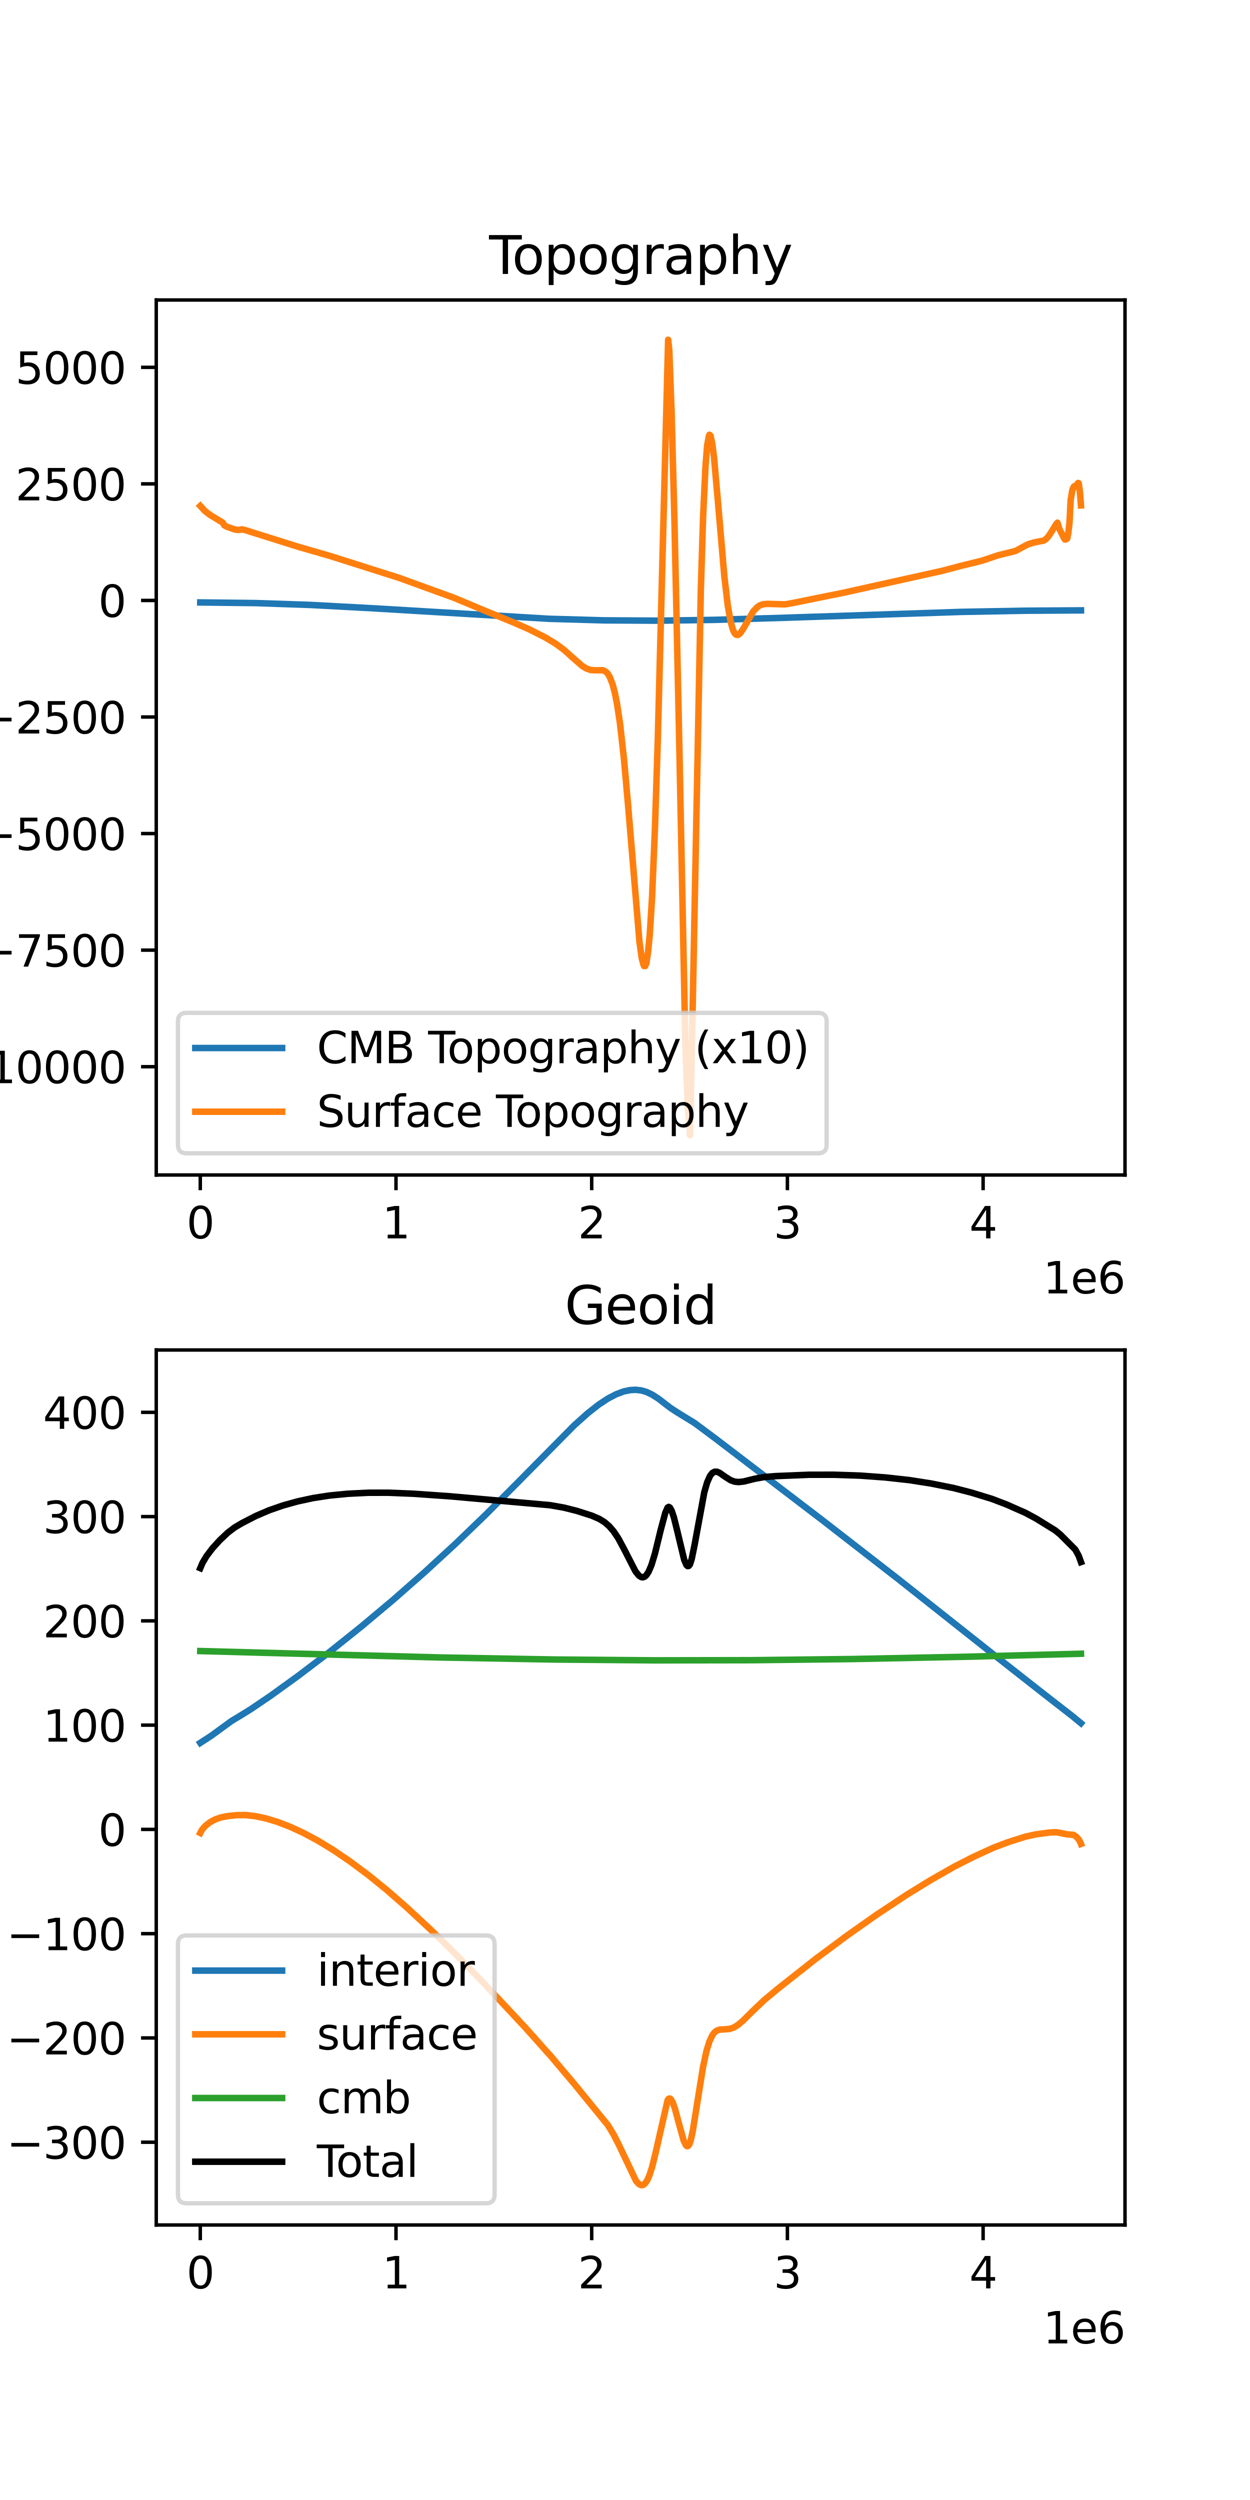<?xml version="1.0" encoding="utf-8" standalone="no"?>
<!DOCTYPE svg PUBLIC "-//W3C//DTD SVG 1.1//EN"
  "http://www.w3.org/Graphics/SVG/1.1/DTD/svg11.dtd">
<svg height="576pt" version="1.1" viewBox="0 0 288 576" width="288pt" xmlns="http://www.w3.org/2000/svg" xmlns:xlink="http://www.w3.org/1999/xlink">
 <defs>
  <style type="text/css">*{stroke-linecap:butt;stroke-linejoin:round;}</style>
 </defs>
 <g id="figure_1">
  <g id="patch_1">
   <path d="M 0 576 
L 288 576 
L 288 0 
L 0 0 
z
" style="fill:#ffffff;"/>
  </g>
  <g id="axes_1">
   <g id="patch_2">
    <path d="M 36 270.72 
L 259.2 270.72 
L 259.2 69.12 
L 36 69.12 
z
" style="fill:#ffffff;"/>
   </g>
   <g id="matplotlib.axis_1">
    <g id="xtick_1">
     <g id="line2d_1">
      <defs>
       <path d="M 0 0 
L 0 3.5 
" id="md51eb0d520" style="stroke:#000000;stroke-width:0.8;"/>
      </defs>
      <g>
       <use style="stroke:#000000;stroke-width:0.8;" x="46.145" xlink:href="#md51eb0d520" y="270.72"/>
      </g>
     </g>
     <g id="text_1">
      <!-- 0 -->
      <g transform="translate(42.964 285.318)scale(0.1 -0.1)">
       <defs>
        <path d="M 2034 4250 
Q 1547 4250 1301 3770 
Q 1056 3291 1056 2328 
Q 1056 1369 1301 889 
Q 1547 409 2034 409 
Q 2525 409 2770 889 
Q 3016 1369 3016 2328 
Q 3016 3291 2770 3770 
Q 2525 4250 2034 4250 
z
M 2034 4750 
Q 2819 4750 3233 4129 
Q 3647 3509 3647 2328 
Q 3647 1150 3233 529 
Q 2819 -91 2034 -91 
Q 1250 -91 836 529 
Q 422 1150 422 2328 
Q 422 3509 836 4129 
Q 1250 4750 2034 4750 
z
" id="DejaVuSans-30" transform="scale(0.016)"/>
       </defs>
       <use xlink:href="#DejaVuSans-30"/>
      </g>
     </g>
    </g>
    <g id="xtick_2">
     <g id="line2d_2">
      <g>
       <use style="stroke:#000000;stroke-width:0.8;" x="91.236" xlink:href="#md51eb0d520" y="270.72"/>
      </g>
     </g>
     <g id="text_2">
      <!-- 1 -->
      <g transform="translate(88.055 285.318)scale(0.1 -0.1)">
       <defs>
        <path d="M 794 531 
L 1825 531 
L 1825 4091 
L 703 3866 
L 703 4441 
L 1819 4666 
L 2450 4666 
L 2450 531 
L 3481 531 
L 3481 0 
L 794 0 
L 794 531 
z
" id="DejaVuSans-31" transform="scale(0.016)"/>
       </defs>
       <use xlink:href="#DejaVuSans-31"/>
      </g>
     </g>
    </g>
    <g id="xtick_3">
     <g id="line2d_3">
      <g>
       <use style="stroke:#000000;stroke-width:0.8;" x="136.327" xlink:href="#md51eb0d520" y="270.72"/>
      </g>
     </g>
     <g id="text_3">
      <!-- 2 -->
      <g transform="translate(133.146 285.318)scale(0.1 -0.1)">
       <defs>
        <path d="M 1228 531 
L 3431 531 
L 3431 0 
L 469 0 
L 469 531 
Q 828 903 1448 1529 
Q 2069 2156 2228 2338 
Q 2531 2678 2651 2914 
Q 2772 3150 2772 3378 
Q 2772 3750 2511 3984 
Q 2250 4219 1831 4219 
Q 1534 4219 1204 4116 
Q 875 4013 500 3803 
L 500 4441 
Q 881 4594 1212 4672 
Q 1544 4750 1819 4750 
Q 2544 4750 2975 4387 
Q 3406 4025 3406 3419 
Q 3406 3131 3298 2873 
Q 3191 2616 2906 2266 
Q 2828 2175 2409 1742 
Q 1991 1309 1228 531 
z
" id="DejaVuSans-32" transform="scale(0.016)"/>
       </defs>
       <use xlink:href="#DejaVuSans-32"/>
      </g>
     </g>
    </g>
    <g id="xtick_4">
     <g id="line2d_4">
      <g>
       <use style="stroke:#000000;stroke-width:0.8;" x="181.418" xlink:href="#md51eb0d520" y="270.72"/>
      </g>
     </g>
     <g id="text_4">
      <!-- 3 -->
      <g transform="translate(178.237 285.318)scale(0.1 -0.1)">
       <defs>
        <path d="M 2597 2516 
Q 3050 2419 3304 2112 
Q 3559 1806 3559 1356 
Q 3559 666 3084 287 
Q 2609 -91 1734 -91 
Q 1441 -91 1130 -33 
Q 819 25 488 141 
L 488 750 
Q 750 597 1062 519 
Q 1375 441 1716 441 
Q 2309 441 2620 675 
Q 2931 909 2931 1356 
Q 2931 1769 2642 2001 
Q 2353 2234 1838 2234 
L 1294 2234 
L 1294 2753 
L 1863 2753 
Q 2328 2753 2575 2939 
Q 2822 3125 2822 3475 
Q 2822 3834 2567 4026 
Q 2313 4219 1838 4219 
Q 1578 4219 1281 4162 
Q 984 4106 628 3988 
L 628 4550 
Q 988 4650 1302 4700 
Q 1616 4750 1894 4750 
Q 2613 4750 3031 4423 
Q 3450 4097 3450 3541 
Q 3450 3153 3228 2886 
Q 3006 2619 2597 2516 
z
" id="DejaVuSans-33" transform="scale(0.016)"/>
       </defs>
       <use xlink:href="#DejaVuSans-33"/>
      </g>
     </g>
    </g>
    <g id="xtick_5">
     <g id="line2d_5">
      <g>
       <use style="stroke:#000000;stroke-width:0.8;" x="226.509" xlink:href="#md51eb0d520" y="270.72"/>
      </g>
     </g>
     <g id="text_5">
      <!-- 4 -->
      <g transform="translate(223.328 285.318)scale(0.1 -0.1)">
       <defs>
        <path d="M 2419 4116 
L 825 1625 
L 2419 1625 
L 2419 4116 
z
M 2253 4666 
L 3047 4666 
L 3047 1625 
L 3713 1625 
L 3713 1100 
L 3047 1100 
L 3047 0 
L 2419 0 
L 2419 1100 
L 313 1100 
L 313 1709 
L 2253 4666 
z
" id="DejaVuSans-34" transform="scale(0.016)"/>
       </defs>
       <use xlink:href="#DejaVuSans-34"/>
      </g>
     </g>
    </g>
    <g id="text_6">
     <!-- 1e6 -->
     <g transform="translate(240.322 297.997)scale(0.1 -0.1)">
      <defs>
       <path d="M 3597 1894 
L 3597 1613 
L 953 1613 
Q 991 1019 1311 708 
Q 1631 397 2203 397 
Q 2534 397 2845 478 
Q 3156 559 3463 722 
L 3463 178 
Q 3153 47 2828 -22 
Q 2503 -91 2169 -91 
Q 1331 -91 842 396 
Q 353 884 353 1716 
Q 353 2575 817 3079 
Q 1281 3584 2069 3584 
Q 2775 3584 3186 3129 
Q 3597 2675 3597 1894 
z
M 3022 2063 
Q 3016 2534 2758 2815 
Q 2500 3097 2075 3097 
Q 1594 3097 1305 2825 
Q 1016 2553 972 2059 
L 3022 2063 
z
" id="DejaVuSans-65" transform="scale(0.016)"/>
       <path d="M 2113 2584 
Q 1688 2584 1439 2293 
Q 1191 2003 1191 1497 
Q 1191 994 1439 701 
Q 1688 409 2113 409 
Q 2538 409 2786 701 
Q 3034 994 3034 1497 
Q 3034 2003 2786 2293 
Q 2538 2584 2113 2584 
z
M 3366 4563 
L 3366 3988 
Q 3128 4100 2886 4159 
Q 2644 4219 2406 4219 
Q 1781 4219 1451 3797 
Q 1122 3375 1075 2522 
Q 1259 2794 1537 2939 
Q 1816 3084 2150 3084 
Q 2853 3084 3261 2657 
Q 3669 2231 3669 1497 
Q 3669 778 3244 343 
Q 2819 -91 2113 -91 
Q 1303 -91 875 529 
Q 447 1150 447 2328 
Q 447 3434 972 4092 
Q 1497 4750 2381 4750 
Q 2619 4750 2861 4703 
Q 3103 4656 3366 4563 
z
" id="DejaVuSans-36" transform="scale(0.016)"/>
      </defs>
      <use xlink:href="#DejaVuSans-31"/>
      <use x="63.623" xlink:href="#DejaVuSans-65"/>
      <use x="125.146" xlink:href="#DejaVuSans-36"/>
     </g>
    </g>
   </g>
   <g id="matplotlib.axis_2">
    <g id="ytick_1">
     <g id="line2d_6">
      <defs>
       <path d="M 0 0 
L -3.5 0 
" id="mc56c6fe2e6" style="stroke:#000000;stroke-width:0.8;"/>
      </defs>
      <g>
       <use style="stroke:#000000;stroke-width:0.8;" x="36" xlink:href="#mc56c6fe2e6" y="245.765"/>
      </g>
     </g>
     <g id="text_7">
      <!-- −10000 -->
      <g transform="translate(-11.192 249.565)scale(0.1 -0.1)">
       <defs>
        <path d="M 678 2272 
L 4684 2272 
L 4684 1741 
L 678 1741 
L 678 2272 
z
" id="DejaVuSans-2212" transform="scale(0.016)"/>
       </defs>
       <use xlink:href="#DejaVuSans-2212"/>
       <use x="83.789" xlink:href="#DejaVuSans-31"/>
       <use x="147.412" xlink:href="#DejaVuSans-30"/>
       <use x="211.035" xlink:href="#DejaVuSans-30"/>
       <use x="274.658" xlink:href="#DejaVuSans-30"/>
       <use x="338.281" xlink:href="#DejaVuSans-30"/>
      </g>
     </g>
    </g>
    <g id="ytick_2">
     <g id="line2d_7">
      <g>
       <use style="stroke:#000000;stroke-width:0.8;" x="36" xlink:href="#mc56c6fe2e6" y="218.91"/>
      </g>
     </g>
     <g id="text_8">
      <!-- −7500 -->
      <g transform="translate(-4.83 222.709)scale(0.1 -0.1)">
       <defs>
        <path d="M 525 4666 
L 3525 4666 
L 3525 4397 
L 1831 0 
L 1172 0 
L 2766 4134 
L 525 4134 
L 525 4666 
z
" id="DejaVuSans-37" transform="scale(0.016)"/>
        <path d="M 691 4666 
L 3169 4666 
L 3169 4134 
L 1269 4134 
L 1269 2991 
Q 1406 3038 1543 3061 
Q 1681 3084 1819 3084 
Q 2600 3084 3056 2656 
Q 3513 2228 3513 1497 
Q 3513 744 3044 326 
Q 2575 -91 1722 -91 
Q 1428 -91 1123 -41 
Q 819 9 494 109 
L 494 744 
Q 775 591 1075 516 
Q 1375 441 1709 441 
Q 2250 441 2565 725 
Q 2881 1009 2881 1497 
Q 2881 1984 2565 2268 
Q 2250 2553 1709 2553 
Q 1456 2553 1204 2497 
Q 953 2441 691 2322 
L 691 4666 
z
" id="DejaVuSans-35" transform="scale(0.016)"/>
       </defs>
       <use xlink:href="#DejaVuSans-2212"/>
       <use x="83.789" xlink:href="#DejaVuSans-37"/>
       <use x="147.412" xlink:href="#DejaVuSans-35"/>
       <use x="211.035" xlink:href="#DejaVuSans-30"/>
       <use x="274.658" xlink:href="#DejaVuSans-30"/>
      </g>
     </g>
    </g>
    <g id="ytick_3">
     <g id="line2d_8">
      <g>
       <use style="stroke:#000000;stroke-width:0.8;" x="36" xlink:href="#mc56c6fe2e6" y="192.054"/>
      </g>
     </g>
     <g id="text_9">
      <!-- −5000 -->
      <g transform="translate(-4.83 195.853)scale(0.1 -0.1)">
       <use xlink:href="#DejaVuSans-2212"/>
       <use x="83.789" xlink:href="#DejaVuSans-35"/>
       <use x="147.412" xlink:href="#DejaVuSans-30"/>
       <use x="211.035" xlink:href="#DejaVuSans-30"/>
       <use x="274.658" xlink:href="#DejaVuSans-30"/>
      </g>
     </g>
    </g>
    <g id="ytick_4">
     <g id="line2d_9">
      <g>
       <use style="stroke:#000000;stroke-width:0.8;" x="36" xlink:href="#mc56c6fe2e6" y="165.198"/>
      </g>
     </g>
     <g id="text_10">
      <!-- −2500 -->
      <g transform="translate(-4.83 168.998)scale(0.1 -0.1)">
       <use xlink:href="#DejaVuSans-2212"/>
       <use x="83.789" xlink:href="#DejaVuSans-32"/>
       <use x="147.412" xlink:href="#DejaVuSans-35"/>
       <use x="211.035" xlink:href="#DejaVuSans-30"/>
       <use x="274.658" xlink:href="#DejaVuSans-30"/>
      </g>
     </g>
    </g>
    <g id="ytick_5">
     <g id="line2d_10">
      <g>
       <use style="stroke:#000000;stroke-width:0.8;" x="36" xlink:href="#mc56c6fe2e6" y="138.343"/>
      </g>
     </g>
     <g id="text_11">
      <!-- 0 -->
      <g transform="translate(22.637 142.142)scale(0.1 -0.1)">
       <use xlink:href="#DejaVuSans-30"/>
      </g>
     </g>
    </g>
    <g id="ytick_6">
     <g id="line2d_11">
      <g>
       <use style="stroke:#000000;stroke-width:0.8;" x="36" xlink:href="#mc56c6fe2e6" y="111.487"/>
      </g>
     </g>
     <g id="text_12">
      <!-- 2500 -->
      <g transform="translate(3.55 115.286)scale(0.1 -0.1)">
       <use xlink:href="#DejaVuSans-32"/>
       <use x="63.623" xlink:href="#DejaVuSans-35"/>
       <use x="127.246" xlink:href="#DejaVuSans-30"/>
       <use x="190.869" xlink:href="#DejaVuSans-30"/>
      </g>
     </g>
    </g>
    <g id="ytick_7">
     <g id="line2d_12">
      <g>
       <use style="stroke:#000000;stroke-width:0.8;" x="36" xlink:href="#mc56c6fe2e6" y="84.631"/>
      </g>
     </g>
     <g id="text_13">
      <!-- 5000 -->
      <g transform="translate(3.55 88.431)scale(0.1 -0.1)">
       <use xlink:href="#DejaVuSans-35"/>
       <use x="63.623" xlink:href="#DejaVuSans-30"/>
       <use x="127.246" xlink:href="#DejaVuSans-30"/>
       <use x="190.869" xlink:href="#DejaVuSans-30"/>
      </g>
     </g>
    </g>
    <g id="text_14">
     <!-- Topography (m) -->
     <g transform="translate(-17.272 209.374)rotate(-90)scale(0.1 -0.1)">
      <defs>
       <path d="M -19 4666 
L 3928 4666 
L 3928 4134 
L 2272 4134 
L 2272 0 
L 1638 0 
L 1638 4134 
L -19 4134 
L -19 4666 
z
" id="DejaVuSans-54" transform="scale(0.016)"/>
       <path d="M 1959 3097 
Q 1497 3097 1228 2736 
Q 959 2375 959 1747 
Q 959 1119 1226 758 
Q 1494 397 1959 397 
Q 2419 397 2687 759 
Q 2956 1122 2956 1747 
Q 2956 2369 2687 2733 
Q 2419 3097 1959 3097 
z
M 1959 3584 
Q 2709 3584 3137 3096 
Q 3566 2609 3566 1747 
Q 3566 888 3137 398 
Q 2709 -91 1959 -91 
Q 1206 -91 779 398 
Q 353 888 353 1747 
Q 353 2609 779 3096 
Q 1206 3584 1959 3584 
z
" id="DejaVuSans-6f" transform="scale(0.016)"/>
       <path d="M 1159 525 
L 1159 -1331 
L 581 -1331 
L 581 3500 
L 1159 3500 
L 1159 2969 
Q 1341 3281 1617 3432 
Q 1894 3584 2278 3584 
Q 2916 3584 3314 3078 
Q 3713 2572 3713 1747 
Q 3713 922 3314 415 
Q 2916 -91 2278 -91 
Q 1894 -91 1617 61 
Q 1341 213 1159 525 
z
M 3116 1747 
Q 3116 2381 2855 2742 
Q 2594 3103 2138 3103 
Q 1681 3103 1420 2742 
Q 1159 2381 1159 1747 
Q 1159 1113 1420 752 
Q 1681 391 2138 391 
Q 2594 391 2855 752 
Q 3116 1113 3116 1747 
z
" id="DejaVuSans-70" transform="scale(0.016)"/>
       <path d="M 2906 1791 
Q 2906 2416 2648 2759 
Q 2391 3103 1925 3103 
Q 1463 3103 1205 2759 
Q 947 2416 947 1791 
Q 947 1169 1205 825 
Q 1463 481 1925 481 
Q 2391 481 2648 825 
Q 2906 1169 2906 1791 
z
M 3481 434 
Q 3481 -459 3084 -895 
Q 2688 -1331 1869 -1331 
Q 1566 -1331 1297 -1286 
Q 1028 -1241 775 -1147 
L 775 -588 
Q 1028 -725 1275 -790 
Q 1522 -856 1778 -856 
Q 2344 -856 2625 -561 
Q 2906 -266 2906 331 
L 2906 616 
Q 2728 306 2450 153 
Q 2172 0 1784 0 
Q 1141 0 747 490 
Q 353 981 353 1791 
Q 353 2603 747 3093 
Q 1141 3584 1784 3584 
Q 2172 3584 2450 3431 
Q 2728 3278 2906 2969 
L 2906 3500 
L 3481 3500 
L 3481 434 
z
" id="DejaVuSans-67" transform="scale(0.016)"/>
       <path d="M 2631 2963 
Q 2534 3019 2420 3045 
Q 2306 3072 2169 3072 
Q 1681 3072 1420 2755 
Q 1159 2438 1159 1844 
L 1159 0 
L 581 0 
L 581 3500 
L 1159 3500 
L 1159 2956 
Q 1341 3275 1631 3429 
Q 1922 3584 2338 3584 
Q 2397 3584 2469 3576 
Q 2541 3569 2628 3553 
L 2631 2963 
z
" id="DejaVuSans-72" transform="scale(0.016)"/>
       <path d="M 2194 1759 
Q 1497 1759 1228 1600 
Q 959 1441 959 1056 
Q 959 750 1161 570 
Q 1363 391 1709 391 
Q 2188 391 2477 730 
Q 2766 1069 2766 1631 
L 2766 1759 
L 2194 1759 
z
M 3341 1997 
L 3341 0 
L 2766 0 
L 2766 531 
Q 2569 213 2275 61 
Q 1981 -91 1556 -91 
Q 1019 -91 701 211 
Q 384 513 384 1019 
Q 384 1609 779 1909 
Q 1175 2209 1959 2209 
L 2766 2209 
L 2766 2266 
Q 2766 2663 2505 2880 
Q 2244 3097 1772 3097 
Q 1472 3097 1187 3025 
Q 903 2953 641 2809 
L 641 3341 
Q 956 3463 1253 3523 
Q 1550 3584 1831 3584 
Q 2591 3584 2966 3190 
Q 3341 2797 3341 1997 
z
" id="DejaVuSans-61" transform="scale(0.016)"/>
       <path d="M 3513 2113 
L 3513 0 
L 2938 0 
L 2938 2094 
Q 2938 2591 2744 2837 
Q 2550 3084 2163 3084 
Q 1697 3084 1428 2787 
Q 1159 2491 1159 1978 
L 1159 0 
L 581 0 
L 581 4863 
L 1159 4863 
L 1159 2956 
Q 1366 3272 1645 3428 
Q 1925 3584 2291 3584 
Q 2894 3584 3203 3211 
Q 3513 2838 3513 2113 
z
" id="DejaVuSans-68" transform="scale(0.016)"/>
       <path d="M 2059 -325 
Q 1816 -950 1584 -1140 
Q 1353 -1331 966 -1331 
L 506 -1331 
L 506 -850 
L 844 -850 
Q 1081 -850 1212 -737 
Q 1344 -625 1503 -206 
L 1606 56 
L 191 3500 
L 800 3500 
L 1894 763 
L 2988 3500 
L 3597 3500 
L 2059 -325 
z
" id="DejaVuSans-79" transform="scale(0.016)"/>
       <path id="DejaVuSans-20" transform="scale(0.016)"/>
       <path d="M 1984 4856 
Q 1566 4138 1362 3434 
Q 1159 2731 1159 2009 
Q 1159 1288 1364 580 
Q 1569 -128 1984 -844 
L 1484 -844 
Q 1016 -109 783 600 
Q 550 1309 550 2009 
Q 550 2706 781 3412 
Q 1013 4119 1484 4856 
L 1984 4856 
z
" id="DejaVuSans-28" transform="scale(0.016)"/>
       <path d="M 3328 2828 
Q 3544 3216 3844 3400 
Q 4144 3584 4550 3584 
Q 5097 3584 5394 3201 
Q 5691 2819 5691 2113 
L 5691 0 
L 5113 0 
L 5113 2094 
Q 5113 2597 4934 2840 
Q 4756 3084 4391 3084 
Q 3944 3084 3684 2787 
Q 3425 2491 3425 1978 
L 3425 0 
L 2847 0 
L 2847 2094 
Q 2847 2600 2669 2842 
Q 2491 3084 2119 3084 
Q 1678 3084 1418 2786 
Q 1159 2488 1159 1978 
L 1159 0 
L 581 0 
L 581 3500 
L 1159 3500 
L 1159 2956 
Q 1356 3278 1631 3431 
Q 1906 3584 2284 3584 
Q 2666 3584 2933 3390 
Q 3200 3197 3328 2828 
z
" id="DejaVuSans-6d" transform="scale(0.016)"/>
       <path d="M 513 4856 
L 1013 4856 
Q 1481 4119 1714 3412 
Q 1947 2706 1947 2009 
Q 1947 1309 1714 600 
Q 1481 -109 1013 -844 
L 513 -844 
Q 928 -128 1133 580 
Q 1338 1288 1338 2009 
Q 1338 2731 1133 3434 
Q 928 4138 513 4856 
z
" id="DejaVuSans-29" transform="scale(0.016)"/>
      </defs>
      <use xlink:href="#DejaVuSans-54"/>
      <use x="44.084" xlink:href="#DejaVuSans-6f"/>
      <use x="105.266" xlink:href="#DejaVuSans-70"/>
      <use x="168.742" xlink:href="#DejaVuSans-6f"/>
      <use x="229.924" xlink:href="#DejaVuSans-67"/>
      <use x="293.4" xlink:href="#DejaVuSans-72"/>
      <use x="334.514" xlink:href="#DejaVuSans-61"/>
      <use x="395.793" xlink:href="#DejaVuSans-70"/>
      <use x="459.27" xlink:href="#DejaVuSans-68"/>
      <use x="522.648" xlink:href="#DejaVuSans-79"/>
      <use x="581.828" xlink:href="#DejaVuSans-20"/>
      <use x="613.615" xlink:href="#DejaVuSans-28"/>
      <use x="652.629" xlink:href="#DejaVuSans-6d"/>
      <use x="750.041" xlink:href="#DejaVuSans-29"/>
     </g>
    </g>
   </g>
   <g id="line2d_13">
    <path clip-path="url(#pd2daa4e7be)" d="M 46.145 138.801 
L 58.827 138.948 
L 58.827 138.948 
L 71.509 139.376 
L 71.509 139.376 
L 86.305 140.17 
L 126.464 142.568 
L 126.464 142.568 
L 139.145 142.93 
L 139.145 142.93 
L 151.827 143.001 
L 151.827 143.001 
L 164.509 142.817 
L 164.509 142.817 
L 181.418 142.313 
L 181.418 142.313 
L 221.577 140.977 
L 236.373 140.707 
L 236.373 140.707 
L 249.055 140.631 
L 249.055 140.631 
" style="fill:none;stroke:#1f77b4;stroke-linecap:square;stroke-width:1.5;"/>
   </g>
   <g id="line2d_14">
    <path clip-path="url(#pd2daa4e7be)" d="M 46.145 116.565 
L 46.542 116.998 
L 47.202 117.722 
L 47.202 117.722 
L 48.391 118.638 
L 51.297 120.397 
L 51.694 121.032 
L 52.222 121.331 
L 54.072 121.986 
L 54.072 121.986 
L 54.864 122.108 
L 55.789 121.967 
L 56.582 122.162 
L 68.735 125.984 
L 76.001 128.076 
L 76.001 128.076 
L 91.985 133.15 
L 104.535 137.706 
L 104.535 137.706 
L 112.989 141.234 
L 112.989 141.234 
L 118.405 143.451 
L 121.972 145.015 
L 121.972 145.015 
L 125.671 146.887 
L 125.671 146.887 
L 128.049 148.313 
L 128.049 148.313 
L 129.898 149.683 
L 129.898 149.683 
L 132.012 151.578 
L 132.012 151.578 
L 134.126 153.427 
L 134.126 153.427 
L 135.182 154.066 
L 135.182 154.066 
L 136.107 154.365 
L 137.032 154.433 
L 137.032 154.433 
L 138.881 154.416 
L 138.881 154.416 
L 139.542 154.731 
L 139.938 155.099 
L 139.938 155.099 
L 140.466 155.915 
L 140.466 155.915 
L 141.127 157.607 
L 141.655 159.6 
L 142.184 162.275 
L 142.844 166.658 
L 142.844 166.658 
L 143.769 174.928 
L 144.694 185.344 
L 144.694 185.344 
L 147.336 217.03 
L 147.336 217.03 
L 147.864 220.792 
L 147.864 220.792 
L 148.261 222.271 
L 148.393 222.578 
L 148.393 222.578 
L 148.657 222.573 
L 148.657 222.573 
L 148.921 221.89 
L 148.921 221.89 
L 149.317 219.375 
L 149.714 215.248 
L 149.714 215.248 
L 150.242 206.603 
L 150.242 206.603 
L 150.903 190.793 
L 151.563 170.182 
L 151.563 170.182 
L 152.884 119.111 
L 152.884 119.111 
L 153.941 78.284 
L 153.941 78.284 
L 154.205 80.722 
L 154.205 80.722 
L 154.734 94.943 
L 154.734 94.943 
L 155.394 120.03 
L 156.451 168.848 
L 157.904 240.367 
L 157.904 240.367 
L 158.432 254.79 
L 158.432 254.79 
L 158.829 258.815 
L 158.961 261.556 
L 158.961 261.556 
L 159.489 237.48 
L 159.489 237.48 
L 161.471 136.023 
L 161.999 118.986 
L 162.528 107.717 
L 162.924 102.644 
L 162.924 102.644 
L 163.32 100.517 
L 163.452 100.165 
L 163.452 100.165 
L 163.716 100.393 
L 163.716 100.393 
L 164.113 102.278 
L 164.509 105.377 
L 164.509 105.377 
L 165.434 115.82 
L 166.887 132.774 
L 166.887 132.774 
L 167.68 139.503 
L 167.68 139.503 
L 168.34 143.234 
L 168.868 145.094 
L 169.265 145.918 
L 169.265 145.918 
L 169.661 146.26 
L 169.925 146.3 
L 170.189 146.202 
L 170.586 145.857 
L 170.586 145.857 
L 171.378 144.639 
L 171.378 144.639 
L 173.492 140.947 
L 173.492 140.947 
L 174.417 139.928 
L 175.077 139.477 
L 175.077 139.477 
L 175.87 139.202 
L 175.87 139.202 
L 176.927 139.134 
L 176.927 139.134 
L 180.89 139.245 
L 180.89 139.245 
L 182.871 138.895 
L 189.476 137.55 
L 194.232 136.591 
L 217.086 131.519 
L 217.086 131.519 
L 221.181 130.434 
L 226.201 129.201 
L 230.032 127.92 
L 230.032 127.92 
L 233.995 126.943 
L 233.995 126.943 
L 235.448 126.136 
L 236.901 125.392 
L 236.901 125.392 
L 238.222 124.985 
L 238.222 124.985 
L 240.468 124.559 
L 240.996 124.206 
L 241.525 123.628 
L 242.317 122.438 
L 243.374 120.708 
L 243.506 120.729 
L 243.506 120.729 
L 243.638 120.425 
L 244.035 121.772 
L 245.091 123.894 
L 245.356 124.303 
L 245.356 124.303 
L 245.62 124.265 
L 245.884 124.074 
L 245.884 124.074 
L 246.148 122.75 
L 246.412 120.442 
L 246.412 120.442 
L 246.677 115.258 
L 246.677 115.258 
L 247.073 112.858 
L 247.337 112.24 
L 247.469 112.045 
L 247.469 112.045 
L 247.734 112.138 
L 247.734 112.138 
L 248.394 111.278 
L 248.526 111.316 
L 248.526 111.316 
L 248.79 113.114 
L 248.79 113.114 
L 249.055 116.451 
L 249.055 116.451 
" style="fill:none;stroke:#ff7f0e;stroke-linecap:square;stroke-width:1.5;"/>
   </g>
   <g id="patch_3">
    <path d="M 36 270.72 
L 36 69.12 
" style="fill:none;stroke:#000000;stroke-linecap:square;stroke-linejoin:miter;stroke-width:0.8;"/>
   </g>
   <g id="patch_4">
    <path d="M 259.2 270.72 
L 259.2 69.12 
" style="fill:none;stroke:#000000;stroke-linecap:square;stroke-linejoin:miter;stroke-width:0.8;"/>
   </g>
   <g id="patch_5">
    <path d="M 36 270.72 
L 259.2 270.72 
" style="fill:none;stroke:#000000;stroke-linecap:square;stroke-linejoin:miter;stroke-width:0.8;"/>
   </g>
   <g id="patch_6">
    <path d="M 36 69.12 
L 259.2 69.12 
" style="fill:none;stroke:#000000;stroke-linecap:square;stroke-linejoin:miter;stroke-width:0.8;"/>
   </g>
   <g id="text_15">
    <!-- Topography -->
    <g transform="translate(112.688 63.12)scale(0.12 -0.12)">
     <use xlink:href="#DejaVuSans-54"/>
     <use x="44.084" xlink:href="#DejaVuSans-6f"/>
     <use x="105.266" xlink:href="#DejaVuSans-70"/>
     <use x="168.742" xlink:href="#DejaVuSans-6f"/>
     <use x="229.924" xlink:href="#DejaVuSans-67"/>
     <use x="293.4" xlink:href="#DejaVuSans-72"/>
     <use x="334.514" xlink:href="#DejaVuSans-61"/>
     <use x="395.793" xlink:href="#DejaVuSans-70"/>
     <use x="459.27" xlink:href="#DejaVuSans-68"/>
     <use x="522.648" xlink:href="#DejaVuSans-79"/>
    </g>
   </g>
   <g id="legend_1">
    <g id="patch_7">
     <path d="M 43 265.72 
L 188.461 265.72 
Q 190.461 265.72 190.461 263.72 
L 190.461 235.364 
Q 190.461 233.364 188.461 233.364 
L 43 233.364 
Q 41 233.364 41 235.364 
L 41 263.72 
Q 41 265.72 43 265.72 
z
" style="fill:#ffffff;opacity:0.8;stroke:#cccccc;stroke-linejoin:miter;"/>
    </g>
    <g id="line2d_15">
     <path d="M 45 241.462 
L 65 241.462 
" style="fill:none;stroke:#1f77b4;stroke-linecap:square;stroke-width:1.5;"/>
    </g>
    <g id="line2d_16"/>
    <g id="text_16">
     <!-- CMB Topography (x10) -->
     <g transform="translate(73 244.962)scale(0.1 -0.1)">
      <defs>
       <path d="M 4122 4306 
L 4122 3641 
Q 3803 3938 3442 4084 
Q 3081 4231 2675 4231 
Q 1875 4231 1450 3742 
Q 1025 3253 1025 2328 
Q 1025 1406 1450 917 
Q 1875 428 2675 428 
Q 3081 428 3442 575 
Q 3803 722 4122 1019 
L 4122 359 
Q 3791 134 3420 21 
Q 3050 -91 2638 -91 
Q 1578 -91 968 557 
Q 359 1206 359 2328 
Q 359 3453 968 4101 
Q 1578 4750 2638 4750 
Q 3056 4750 3426 4639 
Q 3797 4528 4122 4306 
z
" id="DejaVuSans-43" transform="scale(0.016)"/>
       <path d="M 628 4666 
L 1569 4666 
L 2759 1491 
L 3956 4666 
L 4897 4666 
L 4897 0 
L 4281 0 
L 4281 4097 
L 3078 897 
L 2444 897 
L 1241 4097 
L 1241 0 
L 628 0 
L 628 4666 
z
" id="DejaVuSans-4d" transform="scale(0.016)"/>
       <path d="M 1259 2228 
L 1259 519 
L 2272 519 
Q 2781 519 3026 730 
Q 3272 941 3272 1375 
Q 3272 1813 3026 2020 
Q 2781 2228 2272 2228 
L 1259 2228 
z
M 1259 4147 
L 1259 2741 
L 2194 2741 
Q 2656 2741 2882 2914 
Q 3109 3088 3109 3444 
Q 3109 3797 2882 3972 
Q 2656 4147 2194 4147 
L 1259 4147 
z
M 628 4666 
L 2241 4666 
Q 2963 4666 3353 4366 
Q 3744 4066 3744 3513 
Q 3744 3084 3544 2831 
Q 3344 2578 2956 2516 
Q 3422 2416 3680 2098 
Q 3938 1781 3938 1306 
Q 3938 681 3513 340 
Q 3088 0 2303 0 
L 628 0 
L 628 4666 
z
" id="DejaVuSans-42" transform="scale(0.016)"/>
       <path d="M 3513 3500 
L 2247 1797 
L 3578 0 
L 2900 0 
L 1881 1375 
L 863 0 
L 184 0 
L 1544 1831 
L 300 3500 
L 978 3500 
L 1906 2253 
L 2834 3500 
L 3513 3500 
z
" id="DejaVuSans-78" transform="scale(0.016)"/>
      </defs>
      <use xlink:href="#DejaVuSans-43"/>
      <use x="69.824" xlink:href="#DejaVuSans-4d"/>
      <use x="156.104" xlink:href="#DejaVuSans-42"/>
      <use x="224.707" xlink:href="#DejaVuSans-20"/>
      <use x="256.494" xlink:href="#DejaVuSans-54"/>
      <use x="300.578" xlink:href="#DejaVuSans-6f"/>
      <use x="361.76" xlink:href="#DejaVuSans-70"/>
      <use x="425.236" xlink:href="#DejaVuSans-6f"/>
      <use x="486.418" xlink:href="#DejaVuSans-67"/>
      <use x="549.895" xlink:href="#DejaVuSans-72"/>
      <use x="591.008" xlink:href="#DejaVuSans-61"/>
      <use x="652.287" xlink:href="#DejaVuSans-70"/>
      <use x="715.764" xlink:href="#DejaVuSans-68"/>
      <use x="779.143" xlink:href="#DejaVuSans-79"/>
      <use x="838.322" xlink:href="#DejaVuSans-20"/>
      <use x="870.109" xlink:href="#DejaVuSans-28"/>
      <use x="909.123" xlink:href="#DejaVuSans-78"/>
      <use x="968.303" xlink:href="#DejaVuSans-31"/>
      <use x="1031.926" xlink:href="#DejaVuSans-30"/>
      <use x="1095.549" xlink:href="#DejaVuSans-29"/>
     </g>
    </g>
    <g id="line2d_17">
     <path d="M 45 256.14 
L 65 256.14 
" style="fill:none;stroke:#ff7f0e;stroke-linecap:square;stroke-width:1.5;"/>
    </g>
    <g id="line2d_18"/>
    <g id="text_17">
     <!-- Surface Topography -->
     <g transform="translate(73 259.64)scale(0.1 -0.1)">
      <defs>
       <path d="M 3425 4513 
L 3425 3897 
Q 3066 4069 2747 4153 
Q 2428 4238 2131 4238 
Q 1616 4238 1336 4038 
Q 1056 3838 1056 3469 
Q 1056 3159 1242 3001 
Q 1428 2844 1947 2747 
L 2328 2669 
Q 3034 2534 3370 2195 
Q 3706 1856 3706 1288 
Q 3706 609 3251 259 
Q 2797 -91 1919 -91 
Q 1588 -91 1214 -16 
Q 841 59 441 206 
L 441 856 
Q 825 641 1194 531 
Q 1563 422 1919 422 
Q 2459 422 2753 634 
Q 3047 847 3047 1241 
Q 3047 1584 2836 1778 
Q 2625 1972 2144 2069 
L 1759 2144 
Q 1053 2284 737 2584 
Q 422 2884 422 3419 
Q 422 4038 858 4394 
Q 1294 4750 2059 4750 
Q 2388 4750 2728 4690 
Q 3069 4631 3425 4513 
z
" id="DejaVuSans-53" transform="scale(0.016)"/>
       <path d="M 544 1381 
L 544 3500 
L 1119 3500 
L 1119 1403 
Q 1119 906 1312 657 
Q 1506 409 1894 409 
Q 2359 409 2629 706 
Q 2900 1003 2900 1516 
L 2900 3500 
L 3475 3500 
L 3475 0 
L 2900 0 
L 2900 538 
Q 2691 219 2414 64 
Q 2138 -91 1772 -91 
Q 1169 -91 856 284 
Q 544 659 544 1381 
z
M 1991 3584 
L 1991 3584 
z
" id="DejaVuSans-75" transform="scale(0.016)"/>
       <path d="M 2375 4863 
L 2375 4384 
L 1825 4384 
Q 1516 4384 1395 4259 
Q 1275 4134 1275 3809 
L 1275 3500 
L 2222 3500 
L 2222 3053 
L 1275 3053 
L 1275 0 
L 697 0 
L 697 3053 
L 147 3053 
L 147 3500 
L 697 3500 
L 697 3744 
Q 697 4328 969 4595 
Q 1241 4863 1831 4863 
L 2375 4863 
z
" id="DejaVuSans-66" transform="scale(0.016)"/>
       <path d="M 3122 3366 
L 3122 2828 
Q 2878 2963 2633 3030 
Q 2388 3097 2138 3097 
Q 1578 3097 1268 2742 
Q 959 2388 959 1747 
Q 959 1106 1268 751 
Q 1578 397 2138 397 
Q 2388 397 2633 464 
Q 2878 531 3122 666 
L 3122 134 
Q 2881 22 2623 -34 
Q 2366 -91 2075 -91 
Q 1284 -91 818 406 
Q 353 903 353 1747 
Q 353 2603 823 3093 
Q 1294 3584 2113 3584 
Q 2378 3584 2631 3529 
Q 2884 3475 3122 3366 
z
" id="DejaVuSans-63" transform="scale(0.016)"/>
      </defs>
      <use xlink:href="#DejaVuSans-53"/>
      <use x="63.477" xlink:href="#DejaVuSans-75"/>
      <use x="126.855" xlink:href="#DejaVuSans-72"/>
      <use x="167.969" xlink:href="#DejaVuSans-66"/>
      <use x="203.174" xlink:href="#DejaVuSans-61"/>
      <use x="264.453" xlink:href="#DejaVuSans-63"/>
      <use x="319.434" xlink:href="#DejaVuSans-65"/>
      <use x="380.957" xlink:href="#DejaVuSans-20"/>
      <use x="412.744" xlink:href="#DejaVuSans-54"/>
      <use x="456.828" xlink:href="#DejaVuSans-6f"/>
      <use x="518.01" xlink:href="#DejaVuSans-70"/>
      <use x="581.486" xlink:href="#DejaVuSans-6f"/>
      <use x="642.668" xlink:href="#DejaVuSans-67"/>
      <use x="706.145" xlink:href="#DejaVuSans-72"/>
      <use x="747.258" xlink:href="#DejaVuSans-61"/>
      <use x="808.537" xlink:href="#DejaVuSans-70"/>
      <use x="872.014" xlink:href="#DejaVuSans-68"/>
      <use x="935.393" xlink:href="#DejaVuSans-79"/>
     </g>
    </g>
   </g>
  </g>
  <g id="axes_2">
   <g id="patch_8">
    <path d="M 36 512.64 
L 259.2 512.64 
L 259.2 311.04 
L 36 311.04 
z
" style="fill:#ffffff;"/>
   </g>
   <g id="matplotlib.axis_3">
    <g id="xtick_6">
     <g id="line2d_19">
      <g>
       <use style="stroke:#000000;stroke-width:0.8;" x="46.145" xlink:href="#md51eb0d520" y="512.64"/>
      </g>
     </g>
     <g id="text_18">
      <!-- 0 -->
      <g transform="translate(42.964 527.238)scale(0.1 -0.1)">
       <use xlink:href="#DejaVuSans-30"/>
      </g>
     </g>
    </g>
    <g id="xtick_7">
     <g id="line2d_20">
      <g>
       <use style="stroke:#000000;stroke-width:0.8;" x="91.236" xlink:href="#md51eb0d520" y="512.64"/>
      </g>
     </g>
     <g id="text_19">
      <!-- 1 -->
      <g transform="translate(88.055 527.238)scale(0.1 -0.1)">
       <use xlink:href="#DejaVuSans-31"/>
      </g>
     </g>
    </g>
    <g id="xtick_8">
     <g id="line2d_21">
      <g>
       <use style="stroke:#000000;stroke-width:0.8;" x="136.327" xlink:href="#md51eb0d520" y="512.64"/>
      </g>
     </g>
     <g id="text_20">
      <!-- 2 -->
      <g transform="translate(133.146 527.238)scale(0.1 -0.1)">
       <use xlink:href="#DejaVuSans-32"/>
      </g>
     </g>
    </g>
    <g id="xtick_9">
     <g id="line2d_22">
      <g>
       <use style="stroke:#000000;stroke-width:0.8;" x="181.418" xlink:href="#md51eb0d520" y="512.64"/>
      </g>
     </g>
     <g id="text_21">
      <!-- 3 -->
      <g transform="translate(178.237 527.238)scale(0.1 -0.1)">
       <use xlink:href="#DejaVuSans-33"/>
      </g>
     </g>
    </g>
    <g id="xtick_10">
     <g id="line2d_23">
      <g>
       <use style="stroke:#000000;stroke-width:0.8;" x="226.509" xlink:href="#md51eb0d520" y="512.64"/>
      </g>
     </g>
     <g id="text_22">
      <!-- 4 -->
      <g transform="translate(223.328 527.238)scale(0.1 -0.1)">
       <use xlink:href="#DejaVuSans-34"/>
      </g>
     </g>
    </g>
    <g id="text_23">
     <!-- 1e6 -->
     <g transform="translate(240.322 539.917)scale(0.1 -0.1)">
      <use xlink:href="#DejaVuSans-31"/>
      <use x="63.623" xlink:href="#DejaVuSans-65"/>
      <use x="125.146" xlink:href="#DejaVuSans-36"/>
     </g>
    </g>
   </g>
   <g id="matplotlib.axis_4">
    <g id="ytick_8">
     <g id="line2d_24">
      <g>
       <use style="stroke:#000000;stroke-width:0.8;" x="36" xlink:href="#mc56c6fe2e6" y="493.567"/>
      </g>
     </g>
     <g id="text_24">
      <!-- −300 -->
      <g transform="translate(1.533 497.366)scale(0.1 -0.1)">
       <use xlink:href="#DejaVuSans-2212"/>
       <use x="83.789" xlink:href="#DejaVuSans-33"/>
       <use x="147.412" xlink:href="#DejaVuSans-30"/>
       <use x="211.035" xlink:href="#DejaVuSans-30"/>
      </g>
     </g>
    </g>
    <g id="ytick_9">
     <g id="line2d_25">
      <g>
       <use style="stroke:#000000;stroke-width:0.8;" x="36" xlink:href="#mc56c6fe2e6" y="469.543"/>
      </g>
     </g>
     <g id="text_25">
      <!-- −200 -->
      <g transform="translate(1.533 473.342)scale(0.1 -0.1)">
       <use xlink:href="#DejaVuSans-2212"/>
       <use x="83.789" xlink:href="#DejaVuSans-32"/>
       <use x="147.412" xlink:href="#DejaVuSans-30"/>
       <use x="211.035" xlink:href="#DejaVuSans-30"/>
      </g>
     </g>
    </g>
    <g id="ytick_10">
     <g id="line2d_26">
      <g>
       <use style="stroke:#000000;stroke-width:0.8;" x="36" xlink:href="#mc56c6fe2e6" y="445.52"/>
      </g>
     </g>
     <g id="text_26">
      <!-- −100 -->
      <g transform="translate(1.533 449.319)scale(0.1 -0.1)">
       <use xlink:href="#DejaVuSans-2212"/>
       <use x="83.789" xlink:href="#DejaVuSans-31"/>
       <use x="147.412" xlink:href="#DejaVuSans-30"/>
       <use x="211.035" xlink:href="#DejaVuSans-30"/>
      </g>
     </g>
    </g>
    <g id="ytick_11">
     <g id="line2d_27">
      <g>
       <use style="stroke:#000000;stroke-width:0.8;" x="36" xlink:href="#mc56c6fe2e6" y="421.496"/>
      </g>
     </g>
     <g id="text_27">
      <!-- 0 -->
      <g transform="translate(22.637 425.295)scale(0.1 -0.1)">
       <use xlink:href="#DejaVuSans-30"/>
      </g>
     </g>
    </g>
    <g id="ytick_12">
     <g id="line2d_28">
      <g>
       <use style="stroke:#000000;stroke-width:0.8;" x="36" xlink:href="#mc56c6fe2e6" y="397.472"/>
      </g>
     </g>
     <g id="text_28">
      <!-- 100 -->
      <g transform="translate(9.912 401.272)scale(0.1 -0.1)">
       <use xlink:href="#DejaVuSans-31"/>
       <use x="63.623" xlink:href="#DejaVuSans-30"/>
       <use x="127.246" xlink:href="#DejaVuSans-30"/>
      </g>
     </g>
    </g>
    <g id="ytick_13">
     <g id="line2d_29">
      <g>
       <use style="stroke:#000000;stroke-width:0.8;" x="36" xlink:href="#mc56c6fe2e6" y="373.449"/>
      </g>
     </g>
     <g id="text_29">
      <!-- 200 -->
      <g transform="translate(9.912 377.248)scale(0.1 -0.1)">
       <use xlink:href="#DejaVuSans-32"/>
       <use x="63.623" xlink:href="#DejaVuSans-30"/>
       <use x="127.246" xlink:href="#DejaVuSans-30"/>
      </g>
     </g>
    </g>
    <g id="ytick_14">
     <g id="line2d_30">
      <g>
       <use style="stroke:#000000;stroke-width:0.8;" x="36" xlink:href="#mc56c6fe2e6" y="349.425"/>
      </g>
     </g>
     <g id="text_30">
      <!-- 300 -->
      <g transform="translate(9.912 353.224)scale(0.1 -0.1)">
       <use xlink:href="#DejaVuSans-33"/>
       <use x="63.623" xlink:href="#DejaVuSans-30"/>
       <use x="127.246" xlink:href="#DejaVuSans-30"/>
      </g>
     </g>
    </g>
    <g id="ytick_15">
     <g id="line2d_31">
      <g>
       <use style="stroke:#000000;stroke-width:0.8;" x="36" xlink:href="#mc56c6fe2e6" y="325.401"/>
      </g>
     </g>
     <g id="text_31">
      <!-- 400 -->
      <g transform="translate(9.912 329.201)scale(0.1 -0.1)">
       <use xlink:href="#DejaVuSans-34"/>
       <use x="63.623" xlink:href="#DejaVuSans-30"/>
       <use x="127.246" xlink:href="#DejaVuSans-30"/>
      </g>
     </g>
    </g>
    <g id="text_32">
     <!-- Geoid anomaly (m) -->
     <g transform="translate(-4.547 459.938)rotate(-90)scale(0.1 -0.1)">
      <defs>
       <path d="M 3809 666 
L 3809 1919 
L 2778 1919 
L 2778 2438 
L 4434 2438 
L 4434 434 
Q 4069 175 3628 42 
Q 3188 -91 2688 -91 
Q 1594 -91 976 548 
Q 359 1188 359 2328 
Q 359 3472 976 4111 
Q 1594 4750 2688 4750 
Q 3144 4750 3555 4637 
Q 3966 4525 4313 4306 
L 4313 3634 
Q 3963 3931 3569 4081 
Q 3175 4231 2741 4231 
Q 1884 4231 1454 3753 
Q 1025 3275 1025 2328 
Q 1025 1384 1454 906 
Q 1884 428 2741 428 
Q 3075 428 3337 486 
Q 3600 544 3809 666 
z
" id="DejaVuSans-47" transform="scale(0.016)"/>
       <path d="M 603 3500 
L 1178 3500 
L 1178 0 
L 603 0 
L 603 3500 
z
M 603 4863 
L 1178 4863 
L 1178 4134 
L 603 4134 
L 603 4863 
z
" id="DejaVuSans-69" transform="scale(0.016)"/>
       <path d="M 2906 2969 
L 2906 4863 
L 3481 4863 
L 3481 0 
L 2906 0 
L 2906 525 
Q 2725 213 2448 61 
Q 2172 -91 1784 -91 
Q 1150 -91 751 415 
Q 353 922 353 1747 
Q 353 2572 751 3078 
Q 1150 3584 1784 3584 
Q 2172 3584 2448 3432 
Q 2725 3281 2906 2969 
z
M 947 1747 
Q 947 1113 1208 752 
Q 1469 391 1925 391 
Q 2381 391 2643 752 
Q 2906 1113 2906 1747 
Q 2906 2381 2643 2742 
Q 2381 3103 1925 3103 
Q 1469 3103 1208 2742 
Q 947 2381 947 1747 
z
" id="DejaVuSans-64" transform="scale(0.016)"/>
       <path d="M 3513 2113 
L 3513 0 
L 2938 0 
L 2938 2094 
Q 2938 2591 2744 2837 
Q 2550 3084 2163 3084 
Q 1697 3084 1428 2787 
Q 1159 2491 1159 1978 
L 1159 0 
L 581 0 
L 581 3500 
L 1159 3500 
L 1159 2956 
Q 1366 3272 1645 3428 
Q 1925 3584 2291 3584 
Q 2894 3584 3203 3211 
Q 3513 2838 3513 2113 
z
" id="DejaVuSans-6e" transform="scale(0.016)"/>
       <path d="M 603 4863 
L 1178 4863 
L 1178 0 
L 603 0 
L 603 4863 
z
" id="DejaVuSans-6c" transform="scale(0.016)"/>
      </defs>
      <use xlink:href="#DejaVuSans-47"/>
      <use x="77.49" xlink:href="#DejaVuSans-65"/>
      <use x="139.014" xlink:href="#DejaVuSans-6f"/>
      <use x="200.195" xlink:href="#DejaVuSans-69"/>
      <use x="227.979" xlink:href="#DejaVuSans-64"/>
      <use x="291.455" xlink:href="#DejaVuSans-20"/>
      <use x="323.242" xlink:href="#DejaVuSans-61"/>
      <use x="384.521" xlink:href="#DejaVuSans-6e"/>
      <use x="447.9" xlink:href="#DejaVuSans-6f"/>
      <use x="509.082" xlink:href="#DejaVuSans-6d"/>
      <use x="606.494" xlink:href="#DejaVuSans-61"/>
      <use x="667.773" xlink:href="#DejaVuSans-6c"/>
      <use x="695.557" xlink:href="#DejaVuSans-79"/>
      <use x="754.736" xlink:href="#DejaVuSans-20"/>
      <use x="786.523" xlink:href="#DejaVuSans-28"/>
      <use x="825.537" xlink:href="#DejaVuSans-6d"/>
      <use x="922.949" xlink:href="#DejaVuSans-29"/>
     </g>
    </g>
   </g>
   <g id="line2d_32">
    <path clip-path="url(#pb47241f2d6)" d="M 46.145 401.562 
L 48.655 399.932 
L 51.43 397.909 
L 51.43 397.909 
L 53.279 396.557 
L 55.393 395.277 
L 55.393 395.277 
L 57.77 393.81 
L 57.77 393.81 
L 62.394 390.671 
L 68.735 386.093 
L 75.868 380.662 
L 83.134 374.853 
L 83.134 374.853 
L 90.532 368.651 
L 90.532 368.651 
L 97.797 362.267 
L 104.931 355.703 
L 111.932 348.961 
L 111.932 348.961 
L 119.462 341.392 
L 132.276 328.421 
L 132.276 328.421 
L 135.447 325.582 
L 135.447 325.582 
L 137.957 323.615 
L 140.07 322.223 
L 141.92 321.254 
L 143.637 320.608 
L 143.637 320.608 
L 145.09 320.287 
L 146.411 320.205 
L 147.732 320.352 
L 148.921 320.696 
L 148.921 320.696 
L 150.242 321.316 
L 150.242 321.316 
L 151.695 322.248 
L 154.469 324.381 
L 154.469 324.381 
L 156.055 325.416 
L 156.055 325.416 
L 160.018 327.852 
L 160.018 327.852 
L 164.773 331.388 
L 164.773 331.388 
L 189.476 350.242 
L 206.914 363.784 
L 227.918 380.412 
L 227.918 380.412 
L 241.789 391.292 
L 247.073 395.394 
L 249.055 397.03 
L 249.055 397.03 
" style="fill:none;stroke:#1f77b4;stroke-linecap:square;stroke-width:1.5;"/>
   </g>
   <g id="line2d_33">
    <path clip-path="url(#pb47241f2d6)" d="M 46.145 422.325 
L 46.542 421.569 
L 47.334 420.657 
L 48.391 419.836 
L 49.58 419.198 
L 49.58 419.198 
L 50.901 418.733 
L 50.901 418.733 
L 52.486 418.421 
L 52.486 418.421 
L 54.6 418.204 
L 54.6 418.204 
L 56.714 418.199 
L 56.714 418.199 
L 58.827 418.447 
L 58.827 418.447 
L 61.205 418.946 
L 61.205 418.946 
L 63.847 419.736 
L 63.847 419.736 
L 66.753 420.849 
L 66.753 420.849 
L 69.924 422.307 
L 69.924 422.307 
L 73.226 424.074 
L 76.793 426.251 
L 76.793 426.251 
L 80.624 428.852 
L 84.851 431.996 
L 89.079 435.423 
L 93.834 439.579 
L 99.383 444.738 
L 105.063 450.319 
L 105.063 450.319 
L 111.932 457.41 
L 111.932 457.41 
L 120.915 467.021 
L 120.915 467.021 
L 127.124 473.986 
L 132.408 480.253 
L 140.07 489.641 
L 141.391 491.826 
L 142.712 494.439 
L 146.543 502.484 
L 146.543 502.484 
L 147.204 503.214 
L 147.732 503.466 
L 148.128 503.427 
L 148.128 503.427 
L 148.525 503.171 
L 149.053 502.466 
L 149.582 501.327 
L 150.242 499.299 
L 150.242 499.299 
L 151.035 496.084 
L 151.035 496.084 
L 153.809 483.921 
L 154.073 483.55 
L 154.337 483.495 
L 154.601 483.704 
L 154.998 484.407 
L 154.998 484.407 
L 155.526 485.906 
L 155.526 485.906 
L 156.451 489.354 
L 157.508 493.152 
L 158.036 494.276 
L 158.3 494.484 
L 158.564 494.415 
L 158.829 494.062 
L 159.093 493.359 
L 159.621 490.95 
L 160.546 485.152 
L 160.546 485.152 
L 161.999 476.117 
L 162.792 472.492 
L 163.452 470.35 
L 163.452 470.35 
L 164.113 468.939 
L 164.641 468.243 
L 165.17 467.841 
L 165.83 467.619 
L 165.83 467.619 
L 166.887 467.565 
L 166.887 467.565 
L 168.076 467.467 
L 169.001 467.162 
L 169.001 467.162 
L 169.925 466.619 
L 171.114 465.638 
L 171.114 465.638 
L 173.36 463.401 
L 176.002 460.888 
L 179.04 458.353 
L 179.04 458.353 
L 188.023 451.265 
L 188.023 451.265 
L 195.289 445.864 
L 201.894 441.216 
L 208.763 436.654 
L 214.312 433.239 
L 219.86 430.076 
L 224.219 427.854 
L 224.219 427.854 
L 228.843 425.735 
L 232.145 424.479 
L 232.145 424.479 
L 236.241 423.17 
L 238.618 422.646 
L 241.921 422.203 
L 241.921 422.203 
L 243.374 422.146 
L 244.299 422.315 
L 244.299 422.315 
L 245.884 422.635 
L 245.884 422.635 
L 247.337 422.745 
L 247.998 423.193 
L 247.998 423.193 
L 248.526 423.789 
L 248.526 423.789 
L 248.922 424.493 
L 249.055 424.842 
L 249.055 424.842 
" style="fill:none;stroke:#ff7f0e;stroke-linecap:square;stroke-width:1.5;"/>
   </g>
   <g id="line2d_34">
    <path clip-path="url(#pb47241f2d6)" d="M 46.145 380.404 
L 101.1 381.875 
L 101.1 381.875 
L 127.653 382.351 
L 150.77 382.544 
L 150.77 382.544 
L 173.096 382.507 
L 196.346 382.242 
L 222.634 381.713 
L 222.634 381.713 
L 249.055 381.02 
L 249.055 381.02 
" style="fill:none;stroke:#2ca02c;stroke-linecap:square;stroke-width:1.5;"/>
   </g>
   <g id="line2d_35">
    <path clip-path="url(#pb47241f2d6)" d="M 46.145 361.299 
L 46.674 360.051 
L 46.674 360.051 
L 47.599 358.515 
L 48.92 356.765 
L 50.637 354.874 
L 50.637 354.874 
L 52.486 353.122 
L 52.486 353.122 
L 54.072 351.92 
L 54.072 351.92 
L 55.789 350.905 
L 58.959 349.275 
L 61.998 347.974 
L 61.998 347.974 
L 65.168 346.869 
L 65.168 346.869 
L 68.603 345.915 
L 68.603 345.915 
L 72.17 345.146 
L 75.868 344.578 
L 80.096 344.162 
L 84.851 343.927 
L 89.475 343.923 
L 89.475 343.923 
L 95.155 344.151 
L 103.61 344.741 
L 126.728 346.794 
L 126.728 346.794 
L 129.898 347.349 
L 129.898 347.349 
L 132.937 348.115 
L 136.371 349.217 
L 138.089 349.966 
L 138.089 349.966 
L 139.278 350.702 
L 140.334 351.608 
L 141.391 352.832 
L 142.448 354.419 
L 143.769 356.878 
L 146.411 362.031 
L 147.204 363.016 
L 147.732 363.358 
L 148.128 363.413 
L 148.128 363.413 
L 148.525 363.273 
L 148.921 362.924 
L 148.921 362.924 
L 149.449 362.115 
L 149.449 362.115 
L 150.11 360.549 
L 150.903 357.934 
L 152.224 352.513 
L 153.28 348.564 
L 153.809 347.357 
L 154.073 347.192 
L 154.337 347.339 
L 154.734 348.028 
L 154.734 348.028 
L 155.262 349.585 
L 155.262 349.585 
L 156.055 352.78 
L 156.055 352.78 
L 157.64 359.385 
L 157.64 359.385 
L 158.168 360.596 
L 158.168 360.596 
L 158.432 360.828 
L 158.432 360.828 
L 158.697 360.783 
L 158.697 360.783 
L 158.961 360.445 
L 158.961 360.445 
L 159.357 359.235 
L 160.018 356.027 
L 160.018 356.027 
L 162.263 343.841 
L 162.924 341.553 
L 162.924 341.553 
L 163.584 340.062 
L 164.113 339.385 
L 164.641 339.087 
L 165.17 339.084 
L 165.83 339.361 
L 165.83 339.361 
L 167.019 340.205 
L 168.34 341.046 
L 169.265 341.373 
L 169.265 341.373 
L 170.189 341.467 
L 171.378 341.332 
L 171.378 341.332 
L 173.888 340.71 
L 176.002 340.323 
L 178.644 340.1 
L 186.438 339.783 
L 186.438 339.783 
L 192.118 339.778 
L 198.195 339.982 
L 204.008 340.406 
L 209.556 341.02 
L 214.576 341.809 
L 219.728 342.841 
L 219.728 342.841 
L 223.823 343.897 
L 228.579 345.358 
L 231.881 346.62 
L 231.881 346.62 
L 236.241 348.546 
L 238.751 349.896 
L 238.751 349.896 
L 243.11 352.591 
L 244.299 353.563 
L 244.299 353.563 
L 247.734 357.003 
L 247.734 357.003 
L 248.526 358.441 
L 248.526 358.441 
L 249.055 359.9 
L 249.055 359.9 
" style="fill:none;stroke:#000000;stroke-linecap:square;stroke-width:1.5;"/>
   </g>
   <g id="patch_9">
    <path d="M 36 512.64 
L 36 311.04 
" style="fill:none;stroke:#000000;stroke-linecap:square;stroke-linejoin:miter;stroke-width:0.8;"/>
   </g>
   <g id="patch_10">
    <path d="M 259.2 512.64 
L 259.2 311.04 
" style="fill:none;stroke:#000000;stroke-linecap:square;stroke-linejoin:miter;stroke-width:0.8;"/>
   </g>
   <g id="patch_11">
    <path d="M 36 512.64 
L 259.2 512.64 
" style="fill:none;stroke:#000000;stroke-linecap:square;stroke-linejoin:miter;stroke-width:0.8;"/>
   </g>
   <g id="patch_12">
    <path d="M 36 311.04 
L 259.2 311.04 
" style="fill:none;stroke:#000000;stroke-linecap:square;stroke-linejoin:miter;stroke-width:0.8;"/>
   </g>
   <g id="text_33">
    <!-- Geoid -->
    <g transform="translate(130.112 305.04)scale(0.12 -0.12)">
     <use xlink:href="#DejaVuSans-47"/>
     <use x="77.49" xlink:href="#DejaVuSans-65"/>
     <use x="139.014" xlink:href="#DejaVuSans-6f"/>
     <use x="200.195" xlink:href="#DejaVuSans-69"/>
     <use x="227.979" xlink:href="#DejaVuSans-64"/>
    </g>
   </g>
   <g id="legend_2">
    <g id="patch_13">
     <path d="M 43 507.64 
L 111.958 507.64 
Q 113.958 507.64 113.958 505.64 
L 113.958 447.928 
Q 113.958 445.928 111.958 445.928 
L 43 445.928 
Q 41 445.928 41 447.928 
L 41 505.64 
Q 41 507.64 43 507.64 
z
" style="fill:#ffffff;opacity:0.8;stroke:#cccccc;stroke-linejoin:miter;"/>
    </g>
    <g id="line2d_36">
     <path d="M 45 454.026 
L 65 454.026 
" style="fill:none;stroke:#1f77b4;stroke-linecap:square;stroke-width:1.5;"/>
    </g>
    <g id="line2d_37"/>
    <g id="text_34">
     <!-- interior -->
     <g transform="translate(73 457.526)scale(0.1 -0.1)">
      <defs>
       <path d="M 1172 4494 
L 1172 3500 
L 2356 3500 
L 2356 3053 
L 1172 3053 
L 1172 1153 
Q 1172 725 1289 603 
Q 1406 481 1766 481 
L 2356 481 
L 2356 0 
L 1766 0 
Q 1100 0 847 248 
Q 594 497 594 1153 
L 594 3053 
L 172 3053 
L 172 3500 
L 594 3500 
L 594 4494 
L 1172 4494 
z
" id="DejaVuSans-74" transform="scale(0.016)"/>
      </defs>
      <use xlink:href="#DejaVuSans-69"/>
      <use x="27.783" xlink:href="#DejaVuSans-6e"/>
      <use x="91.162" xlink:href="#DejaVuSans-74"/>
      <use x="130.371" xlink:href="#DejaVuSans-65"/>
      <use x="191.895" xlink:href="#DejaVuSans-72"/>
      <use x="233.008" xlink:href="#DejaVuSans-69"/>
      <use x="260.791" xlink:href="#DejaVuSans-6f"/>
      <use x="321.973" xlink:href="#DejaVuSans-72"/>
     </g>
    </g>
    <g id="line2d_38">
     <path d="M 45 468.704 
L 65 468.704 
" style="fill:none;stroke:#ff7f0e;stroke-linecap:square;stroke-width:1.5;"/>
    </g>
    <g id="line2d_39"/>
    <g id="text_35">
     <!-- surface -->
     <g transform="translate(73 472.204)scale(0.1 -0.1)">
      <defs>
       <path d="M 2834 3397 
L 2834 2853 
Q 2591 2978 2328 3040 
Q 2066 3103 1784 3103 
Q 1356 3103 1142 2972 
Q 928 2841 928 2578 
Q 928 2378 1081 2264 
Q 1234 2150 1697 2047 
L 1894 2003 
Q 2506 1872 2764 1633 
Q 3022 1394 3022 966 
Q 3022 478 2636 193 
Q 2250 -91 1575 -91 
Q 1294 -91 989 -36 
Q 684 19 347 128 
L 347 722 
Q 666 556 975 473 
Q 1284 391 1588 391 
Q 1994 391 2212 530 
Q 2431 669 2431 922 
Q 2431 1156 2273 1281 
Q 2116 1406 1581 1522 
L 1381 1569 
Q 847 1681 609 1914 
Q 372 2147 372 2553 
Q 372 3047 722 3315 
Q 1072 3584 1716 3584 
Q 2034 3584 2315 3537 
Q 2597 3491 2834 3397 
z
" id="DejaVuSans-73" transform="scale(0.016)"/>
      </defs>
      <use xlink:href="#DejaVuSans-73"/>
      <use x="52.1" xlink:href="#DejaVuSans-75"/>
      <use x="115.479" xlink:href="#DejaVuSans-72"/>
      <use x="156.592" xlink:href="#DejaVuSans-66"/>
      <use x="191.797" xlink:href="#DejaVuSans-61"/>
      <use x="253.076" xlink:href="#DejaVuSans-63"/>
      <use x="308.057" xlink:href="#DejaVuSans-65"/>
     </g>
    </g>
    <g id="line2d_40">
     <path d="M 45 483.382 
L 65 483.382 
" style="fill:none;stroke:#2ca02c;stroke-linecap:square;stroke-width:1.5;"/>
    </g>
    <g id="line2d_41"/>
    <g id="text_36">
     <!-- cmb -->
     <g transform="translate(73 486.882)scale(0.1 -0.1)">
      <defs>
       <path d="M 3116 1747 
Q 3116 2381 2855 2742 
Q 2594 3103 2138 3103 
Q 1681 3103 1420 2742 
Q 1159 2381 1159 1747 
Q 1159 1113 1420 752 
Q 1681 391 2138 391 
Q 2594 391 2855 752 
Q 3116 1113 3116 1747 
z
M 1159 2969 
Q 1341 3281 1617 3432 
Q 1894 3584 2278 3584 
Q 2916 3584 3314 3078 
Q 3713 2572 3713 1747 
Q 3713 922 3314 415 
Q 2916 -91 2278 -91 
Q 1894 -91 1617 61 
Q 1341 213 1159 525 
L 1159 0 
L 581 0 
L 581 4863 
L 1159 4863 
L 1159 2969 
z
" id="DejaVuSans-62" transform="scale(0.016)"/>
      </defs>
      <use xlink:href="#DejaVuSans-63"/>
      <use x="54.98" xlink:href="#DejaVuSans-6d"/>
      <use x="152.393" xlink:href="#DejaVuSans-62"/>
     </g>
    </g>
    <g id="line2d_42">
     <path d="M 45 498.06 
L 65 498.06 
" style="fill:none;stroke:#000000;stroke-linecap:square;stroke-width:1.5;"/>
    </g>
    <g id="line2d_43"/>
    <g id="text_37">
     <!-- Total -->
     <g transform="translate(73 501.56)scale(0.1 -0.1)">
      <use xlink:href="#DejaVuSans-54"/>
      <use x="44.084" xlink:href="#DejaVuSans-6f"/>
      <use x="105.266" xlink:href="#DejaVuSans-74"/>
      <use x="144.475" xlink:href="#DejaVuSans-61"/>
      <use x="205.754" xlink:href="#DejaVuSans-6c"/>
     </g>
    </g>
   </g>
  </g>
 </g>
 <defs>
  <clipPath id="pd2daa4e7be">
   <rect height="201.6" width="223.2" x="36" y="69.12"/>
  </clipPath>
  <clipPath id="pb47241f2d6">
   <rect height="201.6" width="223.2" x="36" y="311.04"/>
  </clipPath>
 </defs>
</svg>

